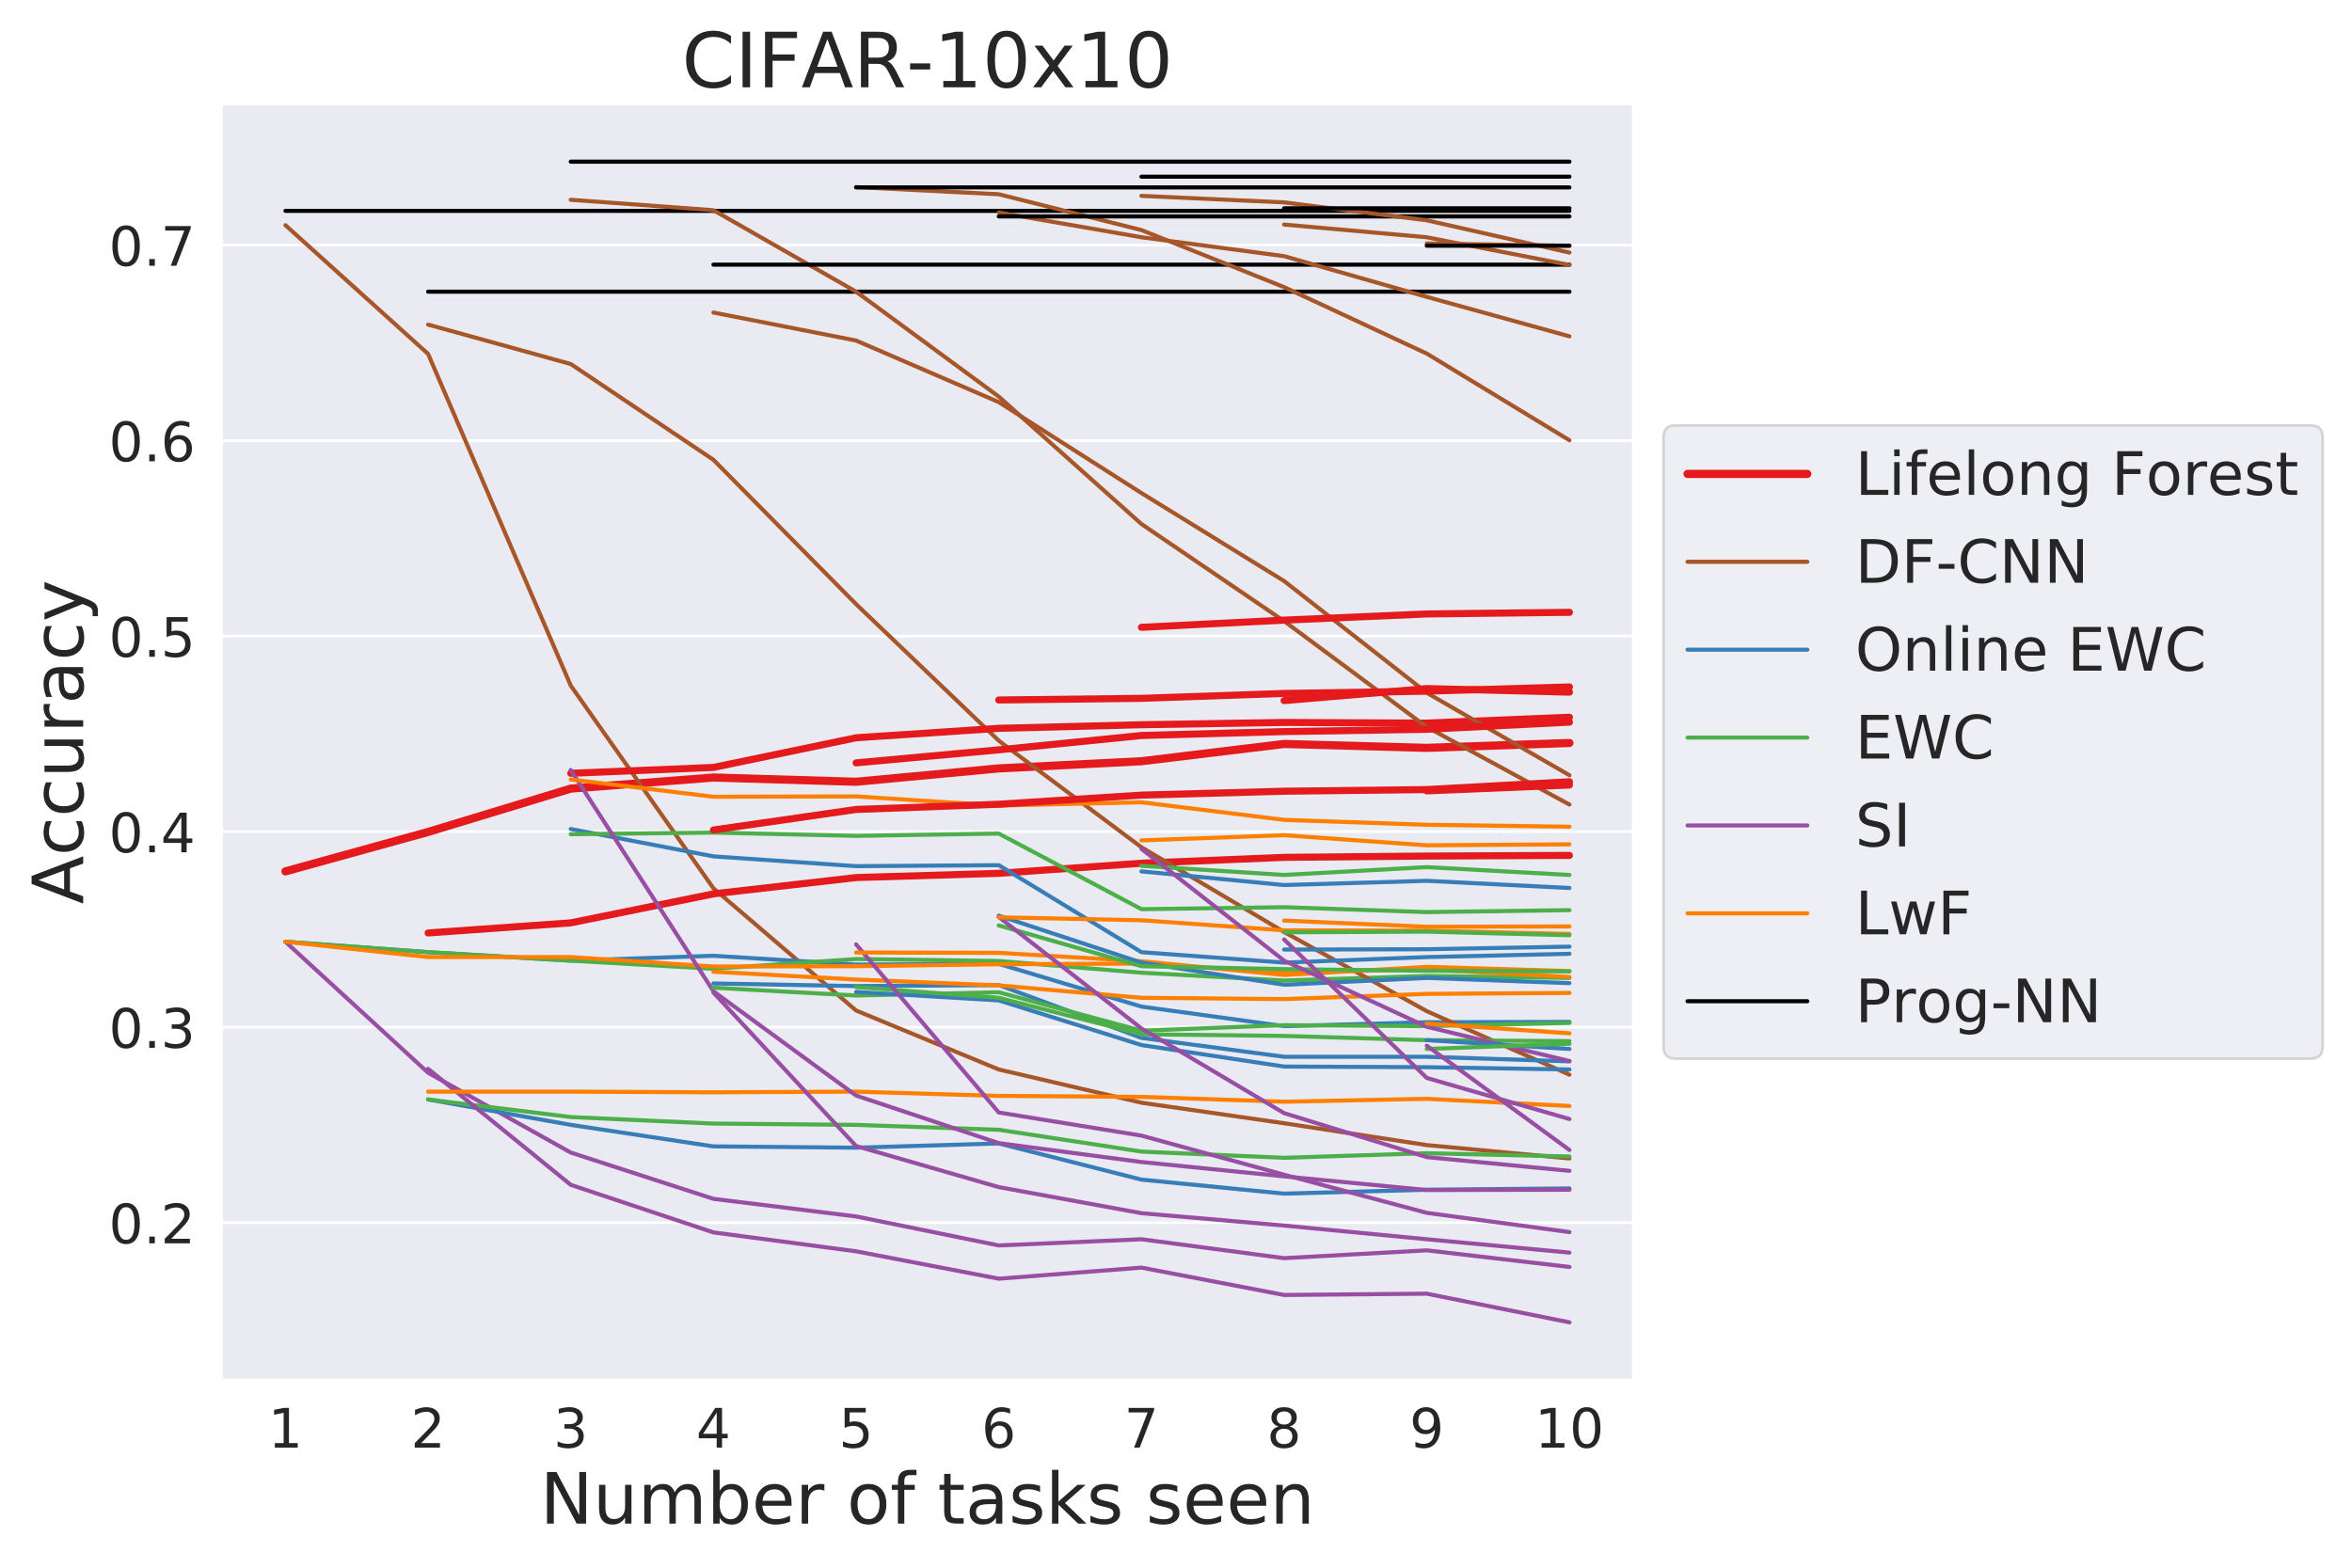 <?xml version="1.0" encoding="utf-8" standalone="no"?>
<!DOCTYPE svg PUBLIC "-//W3C//DTD SVG 1.1//EN"
  "http://www.w3.org/Graphics/SVG/1.1/DTD/svg11.dtd">
<!-- Created with matplotlib (https://matplotlib.org/) -->
<svg height="576pt" version="1.1" viewBox="0 0 864 576" width="864pt" xmlns="http://www.w3.org/2000/svg" xmlns:xlink="http://www.w3.org/1999/xlink">
 <defs>
  <style type="text/css">
*{stroke-linecap:butt;stroke-linejoin:round;}
  </style>
 </defs>
 <g id="figure_1">
  <g id="patch_1">
   <path d="M 0 576 
L 864 576 
L 864 0 
L 0 0 
z
" style="fill:#ffffff;"/>
  </g>
  <g id="axes_1">
   <g id="patch_2">
    <path d="M 81.269 507.181 
L 600.111 507.181 
L 600.111 38.076 
L 81.269 38.076 
z
" style="fill:#eaeaf2;"/>
   </g>
   <g id="matplotlib.axis_1">
    <g id="xtick_1">
     <g id="text_1">
      <!-- 1 -->
      <defs>
       <path d="M 12.406 8.297 
L 28.516 8.297 
L 28.516 63.922 
L 10.984 60.406 
L 10.984 69.391 
L 28.422 72.906 
L 38.281 72.906 
L 38.281 8.297 
L 54.391 8.297 
L 54.391 0 
L 12.406 0 
z
" id="DejaVuSans-49"/>
      </defs>
      <g style="fill:#262626;" transform="translate(98.491 531.878)scale(0.2 -0.2)">
       <use xlink:href="#DejaVuSans-49"/>
      </g>
     </g>
    </g>
    <g id="xtick_2">
     <g id="text_2">
      <!-- 2 -->
      <defs>
       <path d="M 19.188 8.297 
L 53.609 8.297 
L 53.609 0 
L 7.328 0 
L 7.328 8.297 
Q 12.938 14.109 22.625 23.891 
Q 32.328 33.688 34.812 36.531 
Q 39.547 41.844 41.422 45.531 
Q 43.312 49.219 43.312 52.781 
Q 43.312 58.594 39.234 62.25 
Q 35.156 65.922 28.609 65.922 
Q 23.969 65.922 18.812 64.312 
Q 13.672 62.703 7.812 59.422 
L 7.812 69.391 
Q 13.766 71.781 18.938 73 
Q 24.125 74.219 28.422 74.219 
Q 39.75 74.219 46.484 68.547 
Q 53.219 62.891 53.219 53.422 
Q 53.219 48.922 51.531 44.891 
Q 49.859 40.875 45.406 35.406 
Q 44.188 33.984 37.641 27.219 
Q 31.109 20.453 19.188 8.297 
z
" id="DejaVuSans-50"/>
      </defs>
      <g style="fill:#262626;" transform="translate(150.899 531.878)scale(0.2 -0.2)">
       <use xlink:href="#DejaVuSans-50"/>
      </g>
     </g>
    </g>
    <g id="xtick_3">
     <g id="text_3">
      <!-- 3 -->
      <defs>
       <path d="M 40.578 39.312 
Q 47.656 37.797 51.625 33 
Q 55.609 28.219 55.609 21.188 
Q 55.609 10.406 48.188 4.484 
Q 40.766 -1.422 27.094 -1.422 
Q 22.516 -1.422 17.656 -0.516 
Q 12.797 0.391 7.625 2.203 
L 7.625 11.719 
Q 11.719 9.328 16.594 8.109 
Q 21.484 6.891 26.812 6.891 
Q 36.078 6.891 40.938 10.547 
Q 45.797 14.203 45.797 21.188 
Q 45.797 27.641 41.281 31.266 
Q 36.766 34.906 28.719 34.906 
L 20.219 34.906 
L 20.219 43.016 
L 29.109 43.016 
Q 36.375 43.016 40.234 45.922 
Q 44.094 48.828 44.094 54.297 
Q 44.094 59.906 40.109 62.906 
Q 36.141 65.922 28.719 65.922 
Q 24.656 65.922 20.016 65.031 
Q 15.375 64.156 9.812 62.312 
L 9.812 71.094 
Q 15.438 72.656 20.344 73.438 
Q 25.25 74.219 29.594 74.219 
Q 40.828 74.219 47.359 69.109 
Q 53.906 64.016 53.906 55.328 
Q 53.906 49.266 50.438 45.094 
Q 46.969 40.922 40.578 39.312 
z
" id="DejaVuSans-51"/>
      </defs>
      <g style="fill:#262626;" transform="translate(203.307 531.878)scale(0.2 -0.2)">
       <use xlink:href="#DejaVuSans-51"/>
      </g>
     </g>
    </g>
    <g id="xtick_4">
     <g id="text_4">
      <!-- 4 -->
      <defs>
       <path d="M 37.797 64.312 
L 12.891 25.391 
L 37.797 25.391 
z
M 35.203 72.906 
L 47.609 72.906 
L 47.609 25.391 
L 58.016 25.391 
L 58.016 17.188 
L 47.609 17.188 
L 47.609 0 
L 37.797 0 
L 37.797 17.188 
L 4.891 17.188 
L 4.891 26.703 
z
" id="DejaVuSans-52"/>
      </defs>
      <g style="fill:#262626;" transform="translate(255.715 531.878)scale(0.2 -0.2)">
       <use xlink:href="#DejaVuSans-52"/>
      </g>
     </g>
    </g>
    <g id="xtick_5">
     <g id="text_5">
      <!-- 5 -->
      <defs>
       <path d="M 10.797 72.906 
L 49.516 72.906 
L 49.516 64.594 
L 19.828 64.594 
L 19.828 46.734 
Q 21.969 47.469 24.109 47.828 
Q 26.266 48.188 28.422 48.188 
Q 40.625 48.188 47.75 41.5 
Q 54.891 34.812 54.891 23.391 
Q 54.891 11.625 47.562 5.094 
Q 40.234 -1.422 26.906 -1.422 
Q 22.312 -1.422 17.547 -0.641 
Q 12.797 0.141 7.719 1.703 
L 7.719 11.625 
Q 12.109 9.234 16.797 8.062 
Q 21.484 6.891 26.703 6.891 
Q 35.156 6.891 40.078 11.328 
Q 45.016 15.766 45.016 23.391 
Q 45.016 31 40.078 35.438 
Q 35.156 39.891 26.703 39.891 
Q 22.75 39.891 18.812 39.016 
Q 14.891 38.141 10.797 36.281 
z
" id="DejaVuSans-53"/>
      </defs>
      <g style="fill:#262626;" transform="translate(308.123 531.878)scale(0.2 -0.2)">
       <use xlink:href="#DejaVuSans-53"/>
      </g>
     </g>
    </g>
    <g id="xtick_6">
     <g id="text_6">
      <!-- 6 -->
      <defs>
       <path d="M 33.016 40.375 
Q 26.375 40.375 22.484 35.828 
Q 18.609 31.297 18.609 23.391 
Q 18.609 15.531 22.484 10.953 
Q 26.375 6.391 33.016 6.391 
Q 39.656 6.391 43.531 10.953 
Q 47.406 15.531 47.406 23.391 
Q 47.406 31.297 43.531 35.828 
Q 39.656 40.375 33.016 40.375 
z
M 52.594 71.297 
L 52.594 62.312 
Q 48.875 64.062 45.094 64.984 
Q 41.312 65.922 37.594 65.922 
Q 27.828 65.922 22.672 59.328 
Q 17.531 52.734 16.797 39.406 
Q 19.672 43.656 24.016 45.922 
Q 28.375 48.188 33.594 48.188 
Q 44.578 48.188 50.953 41.516 
Q 57.328 34.859 57.328 23.391 
Q 57.328 12.156 50.688 5.359 
Q 44.047 -1.422 33.016 -1.422 
Q 20.359 -1.422 13.672 8.266 
Q 6.984 17.969 6.984 36.375 
Q 6.984 53.656 15.188 63.938 
Q 23.391 74.219 37.203 74.219 
Q 40.922 74.219 44.703 73.484 
Q 48.484 72.75 52.594 71.297 
z
" id="DejaVuSans-54"/>
      </defs>
      <g style="fill:#262626;" transform="translate(360.532 531.878)scale(0.2 -0.2)">
       <use xlink:href="#DejaVuSans-54"/>
      </g>
     </g>
    </g>
    <g id="xtick_7">
     <g id="text_7">
      <!-- 7 -->
      <defs>
       <path d="M 8.203 72.906 
L 55.078 72.906 
L 55.078 68.703 
L 28.609 0 
L 18.312 0 
L 43.219 64.594 
L 8.203 64.594 
z
" id="DejaVuSans-55"/>
      </defs>
      <g style="fill:#262626;" transform="translate(412.94 531.878)scale(0.2 -0.2)">
       <use xlink:href="#DejaVuSans-55"/>
      </g>
     </g>
    </g>
    <g id="xtick_8">
     <g id="text_8">
      <!-- 8 -->
      <defs>
       <path d="M 31.781 34.625 
Q 24.75 34.625 20.719 30.859 
Q 16.703 27.094 16.703 20.516 
Q 16.703 13.922 20.719 10.156 
Q 24.75 6.391 31.781 6.391 
Q 38.812 6.391 42.859 10.172 
Q 46.922 13.969 46.922 20.516 
Q 46.922 27.094 42.891 30.859 
Q 38.875 34.625 31.781 34.625 
z
M 21.922 38.812 
Q 15.578 40.375 12.031 44.719 
Q 8.5 49.078 8.5 55.328 
Q 8.5 64.062 14.719 69.141 
Q 20.953 74.219 31.781 74.219 
Q 42.672 74.219 48.875 69.141 
Q 55.078 64.062 55.078 55.328 
Q 55.078 49.078 51.531 44.719 
Q 48 40.375 41.703 38.812 
Q 48.828 37.156 52.797 32.312 
Q 56.781 27.484 56.781 20.516 
Q 56.781 9.906 50.312 4.234 
Q 43.844 -1.422 31.781 -1.422 
Q 19.734 -1.422 13.25 4.234 
Q 6.781 9.906 6.781 20.516 
Q 6.781 27.484 10.781 32.312 
Q 14.797 37.156 21.922 38.812 
z
M 18.312 54.391 
Q 18.312 48.734 21.844 45.562 
Q 25.391 42.391 31.781 42.391 
Q 38.141 42.391 41.719 45.562 
Q 45.312 48.734 45.312 54.391 
Q 45.312 60.062 41.719 63.234 
Q 38.141 66.406 31.781 66.406 
Q 25.391 66.406 21.844 63.234 
Q 18.312 60.062 18.312 54.391 
z
" id="DejaVuSans-56"/>
      </defs>
      <g style="fill:#262626;" transform="translate(465.348 531.878)scale(0.2 -0.2)">
       <use xlink:href="#DejaVuSans-56"/>
      </g>
     </g>
    </g>
    <g id="xtick_9">
     <g id="text_9">
      <!-- 9 -->
      <defs>
       <path d="M 10.984 1.516 
L 10.984 10.5 
Q 14.703 8.734 18.5 7.812 
Q 22.312 6.891 25.984 6.891 
Q 35.75 6.891 40.891 13.453 
Q 46.047 20.016 46.781 33.406 
Q 43.953 29.203 39.594 26.953 
Q 35.25 24.703 29.984 24.703 
Q 19.047 24.703 12.672 31.312 
Q 6.297 37.938 6.297 49.422 
Q 6.297 60.641 12.938 67.422 
Q 19.578 74.219 30.609 74.219 
Q 43.266 74.219 49.922 64.516 
Q 56.594 54.828 56.594 36.375 
Q 56.594 19.141 48.406 8.859 
Q 40.234 -1.422 26.422 -1.422 
Q 22.703 -1.422 18.891 -0.688 
Q 15.094 0.047 10.984 1.516 
z
M 30.609 32.422 
Q 37.25 32.422 41.125 36.953 
Q 45.016 41.5 45.016 49.422 
Q 45.016 57.281 41.125 61.844 
Q 37.25 66.406 30.609 66.406 
Q 23.969 66.406 20.094 61.844 
Q 16.219 57.281 16.219 49.422 
Q 16.219 41.5 20.094 36.953 
Q 23.969 32.422 30.609 32.422 
z
" id="DejaVuSans-57"/>
      </defs>
      <g style="fill:#262626;" transform="translate(517.756 531.878)scale(0.2 -0.2)">
       <use xlink:href="#DejaVuSans-57"/>
      </g>
     </g>
    </g>
    <g id="xtick_10">
     <g id="text_10">
      <!-- 10 -->
      <defs>
       <path d="M 31.781 66.406 
Q 24.172 66.406 20.328 58.906 
Q 16.5 51.422 16.5 36.375 
Q 16.5 21.391 20.328 13.891 
Q 24.172 6.391 31.781 6.391 
Q 39.453 6.391 43.281 13.891 
Q 47.125 21.391 47.125 36.375 
Q 47.125 51.422 43.281 58.906 
Q 39.453 66.406 31.781 66.406 
z
M 31.781 74.219 
Q 44.047 74.219 50.516 64.516 
Q 56.984 54.828 56.984 36.375 
Q 56.984 17.969 50.516 8.266 
Q 44.047 -1.422 31.781 -1.422 
Q 19.531 -1.422 13.062 8.266 
Q 6.594 17.969 6.594 36.375 
Q 6.594 54.828 13.062 64.516 
Q 19.531 74.219 31.781 74.219 
z
" id="DejaVuSans-48"/>
      </defs>
      <g style="fill:#262626;" transform="translate(563.802 531.878)scale(0.2 -0.2)">
       <use xlink:href="#DejaVuSans-49"/>
       <use x="63.623" xlink:href="#DejaVuSans-48"/>
      </g>
     </g>
    </g>
    <g id="text_11">
     <!-- Number of tasks seen -->
     <defs>
      <path d="M 9.812 72.906 
L 23.094 72.906 
L 55.422 11.922 
L 55.422 72.906 
L 64.984 72.906 
L 64.984 0 
L 51.703 0 
L 19.391 60.984 
L 19.391 0 
L 9.812 0 
z
" id="DejaVuSans-78"/>
      <path d="M 8.5 21.578 
L 8.5 54.688 
L 17.484 54.688 
L 17.484 21.922 
Q 17.484 14.156 20.5 10.266 
Q 23.531 6.391 29.594 6.391 
Q 36.859 6.391 41.078 11.031 
Q 45.312 15.672 45.312 23.688 
L 45.312 54.688 
L 54.297 54.688 
L 54.297 0 
L 45.312 0 
L 45.312 8.406 
Q 42.047 3.422 37.719 1 
Q 33.406 -1.422 27.688 -1.422 
Q 18.266 -1.422 13.375 4.438 
Q 8.5 10.297 8.5 21.578 
z
M 31.109 56 
z
" id="DejaVuSans-117"/>
      <path d="M 52 44.188 
Q 55.375 50.25 60.062 53.125 
Q 64.75 56 71.094 56 
Q 79.641 56 84.281 50.016 
Q 88.922 44.047 88.922 33.016 
L 88.922 0 
L 79.891 0 
L 79.891 32.719 
Q 79.891 40.578 77.094 44.375 
Q 74.312 48.188 68.609 48.188 
Q 61.625 48.188 57.562 43.547 
Q 53.516 38.922 53.516 30.906 
L 53.516 0 
L 44.484 0 
L 44.484 32.719 
Q 44.484 40.625 41.703 44.406 
Q 38.922 48.188 33.109 48.188 
Q 26.219 48.188 22.156 43.531 
Q 18.109 38.875 18.109 30.906 
L 18.109 0 
L 9.078 0 
L 9.078 54.688 
L 18.109 54.688 
L 18.109 46.188 
Q 21.188 51.219 25.484 53.609 
Q 29.781 56 35.688 56 
Q 41.656 56 45.828 52.969 
Q 50 49.953 52 44.188 
z
" id="DejaVuSans-109"/>
      <path d="M 48.688 27.297 
Q 48.688 37.203 44.609 42.844 
Q 40.531 48.484 33.406 48.484 
Q 26.266 48.484 22.188 42.844 
Q 18.109 37.203 18.109 27.297 
Q 18.109 17.391 22.188 11.75 
Q 26.266 6.109 33.406 6.109 
Q 40.531 6.109 44.609 11.75 
Q 48.688 17.391 48.688 27.297 
z
M 18.109 46.391 
Q 20.953 51.266 25.266 53.625 
Q 29.594 56 35.594 56 
Q 45.562 56 51.781 48.094 
Q 58.016 40.188 58.016 27.297 
Q 58.016 14.406 51.781 6.484 
Q 45.562 -1.422 35.594 -1.422 
Q 29.594 -1.422 25.266 0.953 
Q 20.953 3.328 18.109 8.203 
L 18.109 0 
L 9.078 0 
L 9.078 75.984 
L 18.109 75.984 
z
" id="DejaVuSans-98"/>
      <path d="M 56.203 29.594 
L 56.203 25.203 
L 14.891 25.203 
Q 15.484 15.922 20.484 11.062 
Q 25.484 6.203 34.422 6.203 
Q 39.594 6.203 44.453 7.469 
Q 49.312 8.734 54.109 11.281 
L 54.109 2.781 
Q 49.266 0.734 44.188 -0.344 
Q 39.109 -1.422 33.891 -1.422 
Q 20.797 -1.422 13.156 6.188 
Q 5.516 13.812 5.516 26.812 
Q 5.516 40.234 12.766 48.109 
Q 20.016 56 32.328 56 
Q 43.359 56 49.781 48.891 
Q 56.203 41.797 56.203 29.594 
z
M 47.219 32.234 
Q 47.125 39.594 43.094 43.984 
Q 39.062 48.391 32.422 48.391 
Q 24.906 48.391 20.391 44.141 
Q 15.875 39.891 15.188 32.172 
z
" id="DejaVuSans-101"/>
      <path d="M 41.109 46.297 
Q 39.594 47.172 37.812 47.578 
Q 36.031 48 33.891 48 
Q 26.266 48 22.188 43.047 
Q 18.109 38.094 18.109 28.812 
L 18.109 0 
L 9.078 0 
L 9.078 54.688 
L 18.109 54.688 
L 18.109 46.188 
Q 20.953 51.172 25.484 53.578 
Q 30.031 56 36.531 56 
Q 37.453 56 38.578 55.875 
Q 39.703 55.766 41.062 55.516 
z
" id="DejaVuSans-114"/>
      <path id="DejaVuSans-32"/>
      <path d="M 30.609 48.391 
Q 23.391 48.391 19.188 42.75 
Q 14.984 37.109 14.984 27.297 
Q 14.984 17.484 19.156 11.844 
Q 23.344 6.203 30.609 6.203 
Q 37.797 6.203 41.984 11.859 
Q 46.188 17.531 46.188 27.297 
Q 46.188 37.016 41.984 42.703 
Q 37.797 48.391 30.609 48.391 
z
M 30.609 56 
Q 42.328 56 49.016 48.375 
Q 55.719 40.766 55.719 27.297 
Q 55.719 13.875 49.016 6.219 
Q 42.328 -1.422 30.609 -1.422 
Q 18.844 -1.422 12.172 6.219 
Q 5.516 13.875 5.516 27.297 
Q 5.516 40.766 12.172 48.375 
Q 18.844 56 30.609 56 
z
" id="DejaVuSans-111"/>
      <path d="M 37.109 75.984 
L 37.109 68.5 
L 28.516 68.5 
Q 23.688 68.5 21.797 66.547 
Q 19.922 64.594 19.922 59.516 
L 19.922 54.688 
L 34.719 54.688 
L 34.719 47.703 
L 19.922 47.703 
L 19.922 0 
L 10.891 0 
L 10.891 47.703 
L 2.297 47.703 
L 2.297 54.688 
L 10.891 54.688 
L 10.891 58.5 
Q 10.891 67.625 15.141 71.797 
Q 19.391 75.984 28.609 75.984 
z
" id="DejaVuSans-102"/>
      <path d="M 18.312 70.219 
L 18.312 54.688 
L 36.812 54.688 
L 36.812 47.703 
L 18.312 47.703 
L 18.312 18.016 
Q 18.312 11.328 20.141 9.422 
Q 21.969 7.516 27.594 7.516 
L 36.812 7.516 
L 36.812 0 
L 27.594 0 
Q 17.188 0 13.234 3.875 
Q 9.281 7.766 9.281 18.016 
L 9.281 47.703 
L 2.688 47.703 
L 2.688 54.688 
L 9.281 54.688 
L 9.281 70.219 
z
" id="DejaVuSans-116"/>
      <path d="M 34.281 27.484 
Q 23.391 27.484 19.188 25 
Q 14.984 22.516 14.984 16.5 
Q 14.984 11.719 18.141 8.906 
Q 21.297 6.109 26.703 6.109 
Q 34.188 6.109 38.703 11.406 
Q 43.219 16.703 43.219 25.484 
L 43.219 27.484 
z
M 52.203 31.203 
L 52.203 0 
L 43.219 0 
L 43.219 8.297 
Q 40.141 3.328 35.547 0.953 
Q 30.953 -1.422 24.312 -1.422 
Q 15.922 -1.422 10.953 3.297 
Q 6 8.016 6 15.922 
Q 6 25.141 12.172 29.828 
Q 18.359 34.516 30.609 34.516 
L 43.219 34.516 
L 43.219 35.406 
Q 43.219 41.609 39.141 45 
Q 35.062 48.391 27.688 48.391 
Q 23 48.391 18.547 47.266 
Q 14.109 46.141 10.016 43.891 
L 10.016 52.203 
Q 14.938 54.109 19.578 55.047 
Q 24.219 56 28.609 56 
Q 40.484 56 46.344 49.844 
Q 52.203 43.703 52.203 31.203 
z
" id="DejaVuSans-97"/>
      <path d="M 44.281 53.078 
L 44.281 44.578 
Q 40.484 46.531 36.375 47.5 
Q 32.281 48.484 27.875 48.484 
Q 21.188 48.484 17.844 46.438 
Q 14.5 44.391 14.5 40.281 
Q 14.5 37.156 16.891 35.375 
Q 19.281 33.594 26.516 31.984 
L 29.594 31.297 
Q 39.156 29.25 43.188 25.516 
Q 47.219 21.781 47.219 15.094 
Q 47.219 7.469 41.188 3.016 
Q 35.156 -1.422 24.609 -1.422 
Q 20.219 -1.422 15.453 -0.562 
Q 10.688 0.297 5.422 2 
L 5.422 11.281 
Q 10.406 8.688 15.234 7.391 
Q 20.062 6.109 24.812 6.109 
Q 31.156 6.109 34.562 8.281 
Q 37.984 10.453 37.984 14.406 
Q 37.984 18.062 35.516 20.016 
Q 33.062 21.969 24.703 23.781 
L 21.578 24.516 
Q 13.234 26.266 9.516 29.906 
Q 5.812 33.547 5.812 39.891 
Q 5.812 47.609 11.281 51.797 
Q 16.75 56 26.812 56 
Q 31.781 56 36.172 55.266 
Q 40.578 54.547 44.281 53.078 
z
" id="DejaVuSans-115"/>
      <path d="M 9.078 75.984 
L 18.109 75.984 
L 18.109 31.109 
L 44.922 54.688 
L 56.391 54.688 
L 27.391 29.109 
L 57.625 0 
L 45.906 0 
L 18.109 26.703 
L 18.109 0 
L 9.078 0 
z
" id="DejaVuSans-107"/>
      <path d="M 54.891 33.016 
L 54.891 0 
L 45.906 0 
L 45.906 32.719 
Q 45.906 40.484 42.875 44.328 
Q 39.844 48.188 33.797 48.188 
Q 26.516 48.188 22.312 43.547 
Q 18.109 38.922 18.109 30.906 
L 18.109 0 
L 9.078 0 
L 9.078 54.688 
L 18.109 54.688 
L 18.109 46.188 
Q 21.344 51.125 25.703 53.562 
Q 30.078 56 35.797 56 
Q 45.219 56 50.047 50.172 
Q 54.891 44.344 54.891 33.016 
z
" id="DejaVuSans-110"/>
     </defs>
     <g style="fill:#262626;" transform="translate(198.397 559.793)scale(0.26 -0.26)">
      <use xlink:href="#DejaVuSans-78"/>
      <use x="74.805" xlink:href="#DejaVuSans-117"/>
      <use x="138.184" xlink:href="#DejaVuSans-109"/>
      <use x="235.596" xlink:href="#DejaVuSans-98"/>
      <use x="299.072" xlink:href="#DejaVuSans-101"/>
      <use x="360.596" xlink:href="#DejaVuSans-114"/>
      <use x="401.709" xlink:href="#DejaVuSans-32"/>
      <use x="433.496" xlink:href="#DejaVuSans-111"/>
      <use x="494.678" xlink:href="#DejaVuSans-102"/>
      <use x="529.883" xlink:href="#DejaVuSans-32"/>
      <use x="561.67" xlink:href="#DejaVuSans-116"/>
      <use x="600.879" xlink:href="#DejaVuSans-97"/>
      <use x="662.158" xlink:href="#DejaVuSans-115"/>
      <use x="714.258" xlink:href="#DejaVuSans-107"/>
      <use x="772.168" xlink:href="#DejaVuSans-115"/>
      <use x="824.268" xlink:href="#DejaVuSans-32"/>
      <use x="856.055" xlink:href="#DejaVuSans-115"/>
      <use x="908.154" xlink:href="#DejaVuSans-101"/>
      <use x="969.678" xlink:href="#DejaVuSans-101"/>
      <use x="1031.201" xlink:href="#DejaVuSans-110"/>
     </g>
    </g>
   </g>
   <g id="matplotlib.axis_2">
    <g id="ytick_1">
     <g id="line2d_1">
      <path clip-path="url(#pfc84da182c)" d="M 81.269 449.222 
L 600.111 449.222 
" style="fill:none;stroke:#ffffff;stroke-linecap:round;"/>
     </g>
     <g id="text_12">
      <!-- 0.2 -->
      <defs>
       <path d="M 10.688 12.406 
L 21 12.406 
L 21 0 
L 10.688 0 
z
" id="DejaVuSans-46"/>
      </defs>
      <g style="fill:#262626;" transform="translate(39.963 456.82)scale(0.2 -0.2)">
       <use xlink:href="#DejaVuSans-48"/>
       <use x="63.623" xlink:href="#DejaVuSans-46"/>
       <use x="95.41" xlink:href="#DejaVuSans-50"/>
      </g>
     </g>
    </g>
    <g id="ytick_2">
     <g id="line2d_2">
      <path clip-path="url(#pfc84da182c)" d="M 81.269 377.387 
L 600.111 377.387 
" style="fill:none;stroke:#ffffff;stroke-linecap:round;"/>
     </g>
     <g id="text_13">
      <!-- 0.3 -->
      <g style="fill:#262626;" transform="translate(39.963 384.986)scale(0.2 -0.2)">
       <use xlink:href="#DejaVuSans-48"/>
       <use x="63.623" xlink:href="#DejaVuSans-46"/>
       <use x="95.41" xlink:href="#DejaVuSans-51"/>
      </g>
     </g>
    </g>
    <g id="ytick_3">
     <g id="line2d_3">
      <path clip-path="url(#pfc84da182c)" d="M 81.269 305.552 
L 600.111 305.552 
" style="fill:none;stroke:#ffffff;stroke-linecap:round;"/>
     </g>
     <g id="text_14">
      <!-- 0.4 -->
      <g style="fill:#262626;" transform="translate(39.963 313.151)scale(0.2 -0.2)">
       <use xlink:href="#DejaVuSans-48"/>
       <use x="63.623" xlink:href="#DejaVuSans-46"/>
       <use x="95.41" xlink:href="#DejaVuSans-52"/>
      </g>
     </g>
    </g>
    <g id="ytick_4">
     <g id="line2d_4">
      <path clip-path="url(#pfc84da182c)" d="M 81.269 233.718 
L 600.111 233.718 
" style="fill:none;stroke:#ffffff;stroke-linecap:round;"/>
     </g>
     <g id="text_15">
      <!-- 0.5 -->
      <g style="fill:#262626;" transform="translate(39.963 241.316)scale(0.2 -0.2)">
       <use xlink:href="#DejaVuSans-48"/>
       <use x="63.623" xlink:href="#DejaVuSans-46"/>
       <use x="95.41" xlink:href="#DejaVuSans-53"/>
      </g>
     </g>
    </g>
    <g id="ytick_5">
     <g id="line2d_5">
      <path clip-path="url(#pfc84da182c)" d="M 81.269 161.883 
L 600.111 161.883 
" style="fill:none;stroke:#ffffff;stroke-linecap:round;"/>
     </g>
     <g id="text_16">
      <!-- 0.6 -->
      <g style="fill:#262626;" transform="translate(39.963 169.481)scale(0.2 -0.2)">
       <use xlink:href="#DejaVuSans-48"/>
       <use x="63.623" xlink:href="#DejaVuSans-46"/>
       <use x="95.41" xlink:href="#DejaVuSans-54"/>
      </g>
     </g>
    </g>
    <g id="ytick_6">
     <g id="line2d_6">
      <path clip-path="url(#pfc84da182c)" d="M 81.269 90.048 
L 600.111 90.048 
" style="fill:none;stroke:#ffffff;stroke-linecap:round;"/>
     </g>
     <g id="text_17">
      <!-- 0.7 -->
      <g style="fill:#262626;" transform="translate(39.963 97.647)scale(0.2 -0.2)">
       <use xlink:href="#DejaVuSans-48"/>
       <use x="63.623" xlink:href="#DejaVuSans-46"/>
       <use x="95.41" xlink:href="#DejaVuSans-55"/>
      </g>
     </g>
    </g>
    <g id="text_18">
     <!-- Accuracy -->
     <defs>
      <path d="M 34.188 63.188 
L 20.797 26.906 
L 47.609 26.906 
z
M 28.609 72.906 
L 39.797 72.906 
L 67.578 0 
L 57.328 0 
L 50.688 18.703 
L 17.828 18.703 
L 11.188 0 
L 0.781 0 
z
" id="DejaVuSans-65"/>
      <path d="M 48.781 52.594 
L 48.781 44.188 
Q 44.969 46.297 41.141 47.344 
Q 37.312 48.391 33.406 48.391 
Q 24.656 48.391 19.812 42.844 
Q 14.984 37.312 14.984 27.297 
Q 14.984 17.281 19.812 11.734 
Q 24.656 6.203 33.406 6.203 
Q 37.312 6.203 41.141 7.25 
Q 44.969 8.297 48.781 10.406 
L 48.781 2.094 
Q 45.016 0.344 40.984 -0.531 
Q 36.969 -1.422 32.422 -1.422 
Q 20.062 -1.422 12.781 6.344 
Q 5.516 14.109 5.516 27.297 
Q 5.516 40.672 12.859 48.328 
Q 20.219 56 33.016 56 
Q 37.156 56 41.109 55.141 
Q 45.062 54.297 48.781 52.594 
z
" id="DejaVuSans-99"/>
      <path d="M 32.172 -5.078 
Q 28.375 -14.844 24.75 -17.812 
Q 21.141 -20.797 15.094 -20.797 
L 7.906 -20.797 
L 7.906 -13.281 
L 13.188 -13.281 
Q 16.891 -13.281 18.938 -11.516 
Q 21 -9.766 23.484 -3.219 
L 25.094 0.875 
L 2.984 54.688 
L 12.5 54.688 
L 29.594 11.922 
L 46.688 54.688 
L 56.203 54.688 
z
" id="DejaVuSans-121"/>
     </defs>
     <g style="fill:#262626;" transform="translate(30.556 332.207)rotate(-90)scale(0.26 -0.26)">
      <use xlink:href="#DejaVuSans-65"/>
      <use x="68.393" xlink:href="#DejaVuSans-99"/>
      <use x="123.373" xlink:href="#DejaVuSans-99"/>
      <use x="178.354" xlink:href="#DejaVuSans-117"/>
      <use x="241.732" xlink:href="#DejaVuSans-114"/>
      <use x="282.846" xlink:href="#DejaVuSans-97"/>
      <use x="344.125" xlink:href="#DejaVuSans-99"/>
      <use x="399.105" xlink:href="#DejaVuSans-121"/>
     </g>
    </g>
   </g>
   <g id="line2d_7">
    <path clip-path="url(#pfc84da182c)" d="M 104.853 320.159 
L 157.261 305.672 
L 209.669 289.749 
L 262.078 285.678 
L 314.486 287.235 
L 366.894 282.326 
L 419.302 279.692 
L 471.711 273.346 
L 524.119 274.783 
L 576.527 272.987 
" style="fill:none;stroke:#e41a1c;stroke-linecap:round;stroke-width:3;"/>
   </g>
   <g id="line2d_8">
    <path clip-path="url(#pfc84da182c)" d="M 104.853 82.745 
L 157.261 130.036 
L 209.669 251.916 
L 262.078 326.384 
L 314.486 371.281 
L 366.894 392.951 
L 419.302 405.163 
L 471.711 412.706 
L 524.119 420.727 
L 576.527 425.636 
" style="fill:none;stroke:#a65628;stroke-linecap:round;stroke-width:1.5;"/>
   </g>
   <g id="line2d_9">
    <path clip-path="url(#pfc84da182c)" d="M 104.853 346.019 
L 157.261 349.851 
L 209.669 352.963 
L 262.078 351.167 
L 314.486 354.4 
L 366.894 354.161 
L 419.302 369.845 
L 471.711 377.028 
L 524.119 375.591 
L 576.527 375.472 
" style="fill:none;stroke:#377eb8;stroke-linecap:round;stroke-width:1.5;"/>
   </g>
   <g id="line2d_10">
    <path clip-path="url(#pfc84da182c)" d="M 104.853 346.019 
L 157.261 349.851 
L 209.669 352.963 
L 262.078 355.956 
L 314.486 352.365 
L 366.894 353.083 
L 419.302 357.393 
L 471.711 360.267 
L 524.119 358.59 
L 576.527 359.309 
" style="fill:none;stroke:#4daf4a;stroke-linecap:round;stroke-width:1.5;"/>
   </g>
   <g id="line2d_11">
    <path clip-path="url(#pfc84da182c)" d="M 104.853 346.019 
L 157.261 394.149 
L 209.669 423.481 
L 262.078 440.482 
L 314.486 446.947 
L 366.894 457.603 
L 419.302 455.328 
L 471.711 462.272 
L 524.119 459.399 
L 576.527 465.504 
" style="fill:none;stroke:#984ea3;stroke-linecap:round;stroke-width:1.5;"/>
   </g>
   <g id="line2d_12">
    <path clip-path="url(#pfc84da182c)" d="M 104.853 346.019 
L 157.261 351.646 
L 209.669 351.646 
L 262.078 355.118 
L 314.486 354.999 
L 366.894 354.28 
L 419.302 354.041 
L 471.711 357.273 
L 524.119 356.196 
L 576.527 358.95 
" style="fill:none;stroke:#ff7f00;stroke-linecap:round;stroke-width:1.5;"/>
   </g>
   <g id="line2d_13">
    <path clip-path="url(#pfc84da182c)" d="M 104.853 77.477 
L 157.261 77.477 
L 209.669 77.477 
L 262.078 77.477 
L 314.486 77.477 
L 366.894 77.477 
L 419.302 77.477 
L 471.711 77.477 
L 524.119 77.477 
L 576.527 77.477 
" style="fill:none;stroke:#000000;stroke-linecap:round;stroke-width:1.5;"/>
   </g>
   <g id="line2d_14">
    <path clip-path="url(#pfc84da182c)" d="M 157.261 342.787 
L 209.669 339.075 
L 262.078 328.42 
L 314.486 322.434 
L 366.894 320.877 
L 419.302 317.166 
L 471.711 315.011 
L 524.119 314.532 
L 576.527 314.292 
" style="fill:none;stroke:#e41a1c;stroke-linecap:round;stroke-width:2.6;"/>
   </g>
   <g id="line2d_15">
    <path clip-path="url(#pfc84da182c)" d="M 157.261 119.261 
L 209.669 133.748 
L 262.078 168.947 
L 314.486 221.985 
L 366.894 272.149 
L 419.302 311.299 
L 471.711 342.428 
L 524.119 371.521 
L 576.527 394.867 
" style="fill:none;stroke:#a65628;stroke-linecap:round;stroke-width:1.5;"/>
   </g>
   <g id="line2d_16">
    <path clip-path="url(#pfc84da182c)" d="M 157.261 403.966 
L 209.669 413.305 
L 262.078 421.206 
L 314.486 421.685 
L 366.894 420.129 
L 419.302 433.418 
L 471.711 438.566 
L 524.119 437.13 
L 576.527 436.651 
" style="fill:none;stroke:#377eb8;stroke-linecap:round;stroke-width:1.5;"/>
   </g>
   <g id="line2d_17">
    <path clip-path="url(#pfc84da182c)" d="M 157.261 403.966 
L 209.669 410.431 
L 262.078 412.826 
L 314.486 413.305 
L 366.894 415.1 
L 419.302 423.122 
L 471.711 425.397 
L 524.119 423.721 
L 576.527 424.918 
" style="fill:none;stroke:#4daf4a;stroke-linecap:round;stroke-width:1.5;"/>
   </g>
   <g id="line2d_18">
    <path clip-path="url(#pfc84da182c)" d="M 157.261 392.712 
L 209.669 435.334 
L 262.078 452.814 
L 314.486 459.758 
L 366.894 469.815 
L 419.302 465.744 
L 471.711 475.801 
L 524.119 475.322 
L 576.527 485.858 
" style="fill:none;stroke:#984ea3;stroke-linecap:round;stroke-width:1.5;"/>
   </g>
   <g id="line2d_19">
    <path clip-path="url(#pfc84da182c)" d="M 157.261 401.093 
L 209.669 401.093 
L 262.078 401.332 
L 314.486 401.093 
L 366.894 402.649 
L 419.302 403.008 
L 471.711 404.804 
L 524.119 403.727 
L 576.527 406.361 
" style="fill:none;stroke:#ff7f00;stroke-linecap:round;stroke-width:1.5;"/>
   </g>
   <g id="line2d_20">
    <path clip-path="url(#pfc84da182c)" d="M 157.261 107.169 
L 209.669 107.169 
L 262.078 107.169 
L 314.486 107.169 
L 366.894 107.169 
L 419.302 107.169 
L 471.711 107.169 
L 524.119 107.169 
L 576.527 107.169 
" style="fill:none;stroke:#000000;stroke-linecap:round;stroke-width:1.5;"/>
   </g>
   <g id="line2d_21">
    <path clip-path="url(#pfc84da182c)" d="M 209.669 284.122 
L 262.078 281.967 
L 314.486 271.072 
L 366.894 267.6 
L 419.302 266.283 
L 471.711 265.445 
L 524.119 265.684 
L 576.527 263.529 
" style="fill:none;stroke:#e41a1c;stroke-linecap:round;stroke-width:2.6;"/>
   </g>
   <g id="line2d_22">
    <path clip-path="url(#pfc84da182c)" d="M 209.669 73.406 
L 262.078 77.238 
L 314.486 107.169 
L 366.894 145.72 
L 419.302 192.532 
L 471.711 228.21 
L 524.119 267.121 
L 576.527 295.615 
" style="fill:none;stroke:#a65628;stroke-linecap:round;stroke-width:1.5;"/>
   </g>
   <g id="line2d_23">
    <path clip-path="url(#pfc84da182c)" d="M 209.669 304.595 
L 262.078 314.651 
L 314.486 318.243 
L 366.894 317.884 
L 419.302 349.851 
L 471.711 353.682 
L 524.119 351.646 
L 576.527 350.449 
" style="fill:none;stroke:#377eb8;stroke-linecap:round;stroke-width:1.5;"/>
   </g>
   <g id="line2d_24">
    <path clip-path="url(#pfc84da182c)" d="M 209.669 306.51 
L 262.078 305.912 
L 314.486 307.109 
L 366.894 306.271 
L 419.302 334.047 
L 471.711 333.329 
L 524.119 335.124 
L 576.527 334.406 
" style="fill:none;stroke:#4daf4a;stroke-linecap:round;stroke-width:1.5;"/>
   </g>
   <g id="line2d_25">
    <path clip-path="url(#pfc84da182c)" d="M 209.669 282.924 
L 262.078 364.217 
L 314.486 402.529 
L 366.894 420.009 
L 419.302 426.953 
L 471.711 432.221 
L 524.119 437.249 
L 576.527 437.13 
" style="fill:none;stroke:#984ea3;stroke-linecap:round;stroke-width:1.5;"/>
   </g>
   <g id="line2d_26">
    <path clip-path="url(#pfc84da182c)" d="M 209.669 286.396 
L 262.078 292.742 
L 314.486 292.622 
L 366.894 295.974 
L 419.302 294.777 
L 471.711 301.242 
L 524.119 303.038 
L 576.527 303.757 
" style="fill:none;stroke:#ff7f00;stroke-linecap:round;stroke-width:1.5;"/>
   </g>
   <g id="line2d_27">
    <path clip-path="url(#pfc84da182c)" d="M 209.669 59.399 
L 262.078 59.399 
L 314.486 59.399 
L 366.894 59.399 
L 419.302 59.399 
L 471.711 59.399 
L 524.119 59.399 
L 576.527 59.399 
" style="fill:none;stroke:#000000;stroke-linecap:round;stroke-width:1.5;"/>
   </g>
   <g id="line2d_28">
    <path clip-path="url(#pfc84da182c)" d="M 262.078 304.954 
L 314.486 297.411 
L 366.894 295.496 
L 419.302 292.143 
L 471.711 290.707 
L 524.119 290.108 
L 576.527 287.235 
" style="fill:none;stroke:#e41a1c;stroke-linecap:round;stroke-width:2.6;"/>
   </g>
   <g id="line2d_29">
    <path clip-path="url(#pfc84da182c)" d="M 262.078 114.831 
L 314.486 125.127 
L 366.894 147.755 
L 419.302 181.159 
L 471.711 213.484 
L 524.119 254.55 
L 576.527 284.84 
" style="fill:none;stroke:#a65628;stroke-linecap:round;stroke-width:1.5;"/>
   </g>
   <g id="line2d_30">
    <path clip-path="url(#pfc84da182c)" d="M 262.078 361.344 
L 314.486 362.302 
L 366.894 361.943 
L 419.302 381.338 
L 471.711 388.282 
L 524.119 388.282 
L 576.527 389.958 
" style="fill:none;stroke:#377eb8;stroke-linecap:round;stroke-width:1.5;"/>
   </g>
   <g id="line2d_31">
    <path clip-path="url(#pfc84da182c)" d="M 262.078 362.9 
L 314.486 365.774 
L 366.894 364.577 
L 419.302 378.704 
L 471.711 376.669 
L 524.119 377.028 
L 576.527 375.831 
" style="fill:none;stroke:#4daf4a;stroke-linecap:round;stroke-width:1.5;"/>
   </g>
   <g id="line2d_32">
    <path clip-path="url(#pfc84da182c)" d="M 262.078 364.696 
L 314.486 421.087 
L 366.894 436.172 
L 419.302 445.75 
L 471.711 450.299 
L 524.119 455.328 
L 576.527 460.237 
" style="fill:none;stroke:#984ea3;stroke-linecap:round;stroke-width:1.5;"/>
   </g>
   <g id="line2d_33">
    <path clip-path="url(#pfc84da182c)" d="M 262.078 357.034 
L 314.486 359.907 
L 366.894 362.062 
L 419.302 366.612 
L 471.711 367.091 
L 524.119 365.175 
L 576.527 364.816 
" style="fill:none;stroke:#ff7f00;stroke-linecap:round;stroke-width:1.5;"/>
   </g>
   <g id="line2d_34">
    <path clip-path="url(#pfc84da182c)" d="M 262.078 97.232 
L 314.486 97.232 
L 366.894 97.232 
L 419.302 97.232 
L 471.711 97.232 
L 524.119 97.232 
L 576.527 97.232 
" style="fill:none;stroke:#000000;stroke-linecap:round;stroke-width:1.5;"/>
   </g>
   <g id="line2d_35">
    <path clip-path="url(#pfc84da182c)" d="M 314.486 280.291 
L 366.894 275.502 
L 419.302 270.234 
L 471.711 268.797 
L 524.119 267.959 
L 576.527 265.325 
" style="fill:none;stroke:#e41a1c;stroke-linecap:round;stroke-width:2.6;"/>
   </g>
   <g id="line2d_36">
    <path clip-path="url(#pfc84da182c)" d="M 314.486 68.737 
L 366.894 71.371 
L 419.302 84.541 
L 471.711 105.493 
L 524.119 129.916 
L 576.527 161.763 
" style="fill:none;stroke:#a65628;stroke-linecap:round;stroke-width:1.5;"/>
   </g>
   <g id="line2d_37">
    <path clip-path="url(#pfc84da182c)" d="M 314.486 364.457 
L 366.894 367.57 
L 419.302 383.972 
L 471.711 391.874 
L 524.119 392.113 
L 576.527 392.951 
" style="fill:none;stroke:#377eb8;stroke-linecap:round;stroke-width:1.5;"/>
   </g>
   <g id="line2d_38">
    <path clip-path="url(#pfc84da182c)" d="M 314.486 362.661 
L 366.894 366.612 
L 419.302 380.021 
L 471.711 380.62 
L 524.119 382.176 
L 576.527 382.535 
" style="fill:none;stroke:#4daf4a;stroke-linecap:round;stroke-width:1.5;"/>
   </g>
   <g id="line2d_39">
    <path clip-path="url(#pfc84da182c)" d="M 314.486 346.977 
L 366.894 408.755 
L 419.302 417.255 
L 471.711 431.622 
L 524.119 445.63 
L 576.527 452.694 
" style="fill:none;stroke:#984ea3;stroke-linecap:round;stroke-width:1.5;"/>
   </g>
   <g id="line2d_40">
    <path clip-path="url(#pfc84da182c)" d="M 314.486 349.97 
L 366.894 350.09 
L 419.302 353.203 
L 471.711 358.231 
L 524.119 355.238 
L 576.527 356.795 
" style="fill:none;stroke:#ff7f00;stroke-linecap:round;stroke-width:1.5;"/>
   </g>
   <g id="line2d_41">
    <path clip-path="url(#pfc84da182c)" d="M 314.486 68.857 
L 366.894 68.857 
L 419.302 68.857 
L 471.711 68.857 
L 524.119 68.857 
L 576.527 68.857 
" style="fill:none;stroke:#000000;stroke-linecap:round;stroke-width:1.5;"/>
   </g>
   <g id="line2d_42">
    <path clip-path="url(#pfc84da182c)" d="M 366.894 257.184 
L 419.302 256.585 
L 471.711 254.789 
L 524.119 253.951 
L 576.527 252.395 
" style="fill:none;stroke:#e41a1c;stroke-linecap:round;stroke-width:2.6;"/>
   </g>
   <g id="line2d_43">
    <path clip-path="url(#pfc84da182c)" d="M 366.894 78.076 
L 419.302 87.175 
L 471.711 94.119 
L 524.119 109.084 
L 576.527 123.571 
" style="fill:none;stroke:#a65628;stroke-linecap:round;stroke-width:1.5;"/>
   </g>
   <g id="line2d_44">
    <path clip-path="url(#pfc84da182c)" d="M 366.894 336.441 
L 419.302 353.682 
L 471.711 361.823 
L 524.119 359.309 
L 576.527 361.224 
" style="fill:none;stroke:#377eb8;stroke-linecap:round;stroke-width:1.5;"/>
   </g>
   <g id="line2d_45">
    <path clip-path="url(#pfc84da182c)" d="M 366.894 340.033 
L 419.302 354.999 
L 471.711 356.076 
L 524.119 356.675 
L 576.527 356.914 
" style="fill:none;stroke:#4daf4a;stroke-linecap:round;stroke-width:1.5;"/>
   </g>
   <g id="line2d_46">
    <path clip-path="url(#pfc84da182c)" d="M 366.894 336.92 
L 419.302 377.866 
L 471.711 408.994 
L 524.119 425.157 
L 576.527 430.186 
" style="fill:none;stroke:#984ea3;stroke-linecap:round;stroke-width:1.5;"/>
   </g>
   <g id="line2d_47">
    <path clip-path="url(#pfc84da182c)" d="M 366.894 337.04 
L 419.302 338.117 
L 471.711 341.829 
L 524.119 341.949 
L 576.527 343.146 
" style="fill:none;stroke:#ff7f00;stroke-linecap:round;stroke-width:1.5;"/>
   </g>
   <g id="line2d_48">
    <path clip-path="url(#pfc84da182c)" d="M 366.894 79.512 
L 419.302 79.512 
L 471.711 79.512 
L 524.119 79.512 
L 576.527 79.512 
" style="fill:none;stroke:#000000;stroke-linecap:round;stroke-width:1.5;"/>
   </g>
   <g id="line2d_49">
    <path clip-path="url(#pfc84da182c)" d="M 419.302 230.485 
L 471.711 227.851 
L 524.119 225.576 
L 576.527 224.978 
" style="fill:none;stroke:#e41a1c;stroke-linecap:round;stroke-width:2.6;"/>
   </g>
   <g id="line2d_50">
    <path clip-path="url(#pfc84da182c)" d="M 419.302 71.97 
L 471.711 74.364 
L 524.119 80.949 
L 576.527 92.802 
" style="fill:none;stroke:#a65628;stroke-linecap:round;stroke-width:1.5;"/>
   </g>
   <g id="line2d_51">
    <path clip-path="url(#pfc84da182c)" d="M 419.302 320.159 
L 471.711 325.187 
L 524.119 323.631 
L 576.527 326.265 
" style="fill:none;stroke:#377eb8;stroke-linecap:round;stroke-width:1.5;"/>
   </g>
   <g id="line2d_52">
    <path clip-path="url(#pfc84da182c)" d="M 419.302 318.123 
L 471.711 321.476 
L 524.119 318.602 
L 576.527 321.476 
" style="fill:none;stroke:#4daf4a;stroke-linecap:round;stroke-width:1.5;"/>
   </g>
   <g id="line2d_53">
    <path clip-path="url(#pfc84da182c)" d="M 419.302 311.898 
L 471.711 352.963 
L 524.119 377.267 
L 576.527 389.839 
" style="fill:none;stroke:#984ea3;stroke-linecap:round;stroke-width:1.5;"/>
   </g>
   <g id="line2d_54">
    <path clip-path="url(#pfc84da182c)" d="M 419.302 308.785 
L 471.711 306.869 
L 524.119 310.581 
L 576.527 310.222 
" style="fill:none;stroke:#ff7f00;stroke-linecap:round;stroke-width:1.5;"/>
   </g>
   <g id="line2d_55">
    <path clip-path="url(#pfc84da182c)" d="M 419.302 64.906 
L 471.711 64.906 
L 524.119 64.906 
L 576.527 64.906 
" style="fill:none;stroke:#000000;stroke-linecap:round;stroke-width:1.5;"/>
   </g>
   <g id="line2d_56">
    <path clip-path="url(#pfc84da182c)" d="M 471.711 257.423 
L 524.119 252.993 
L 576.527 254.31 
" style="fill:none;stroke:#e41a1c;stroke-linecap:round;stroke-width:2.6;"/>
   </g>
   <g id="line2d_57">
    <path clip-path="url(#pfc84da182c)" d="M 471.711 82.505 
L 524.119 87.175 
L 576.527 97.351 
" style="fill:none;stroke:#a65628;stroke-linecap:round;stroke-width:1.5;"/>
   </g>
   <g id="line2d_58">
    <path clip-path="url(#pfc84da182c)" d="M 471.711 348.893 
L 524.119 348.773 
L 576.527 347.815 
" style="fill:none;stroke:#377eb8;stroke-linecap:round;stroke-width:1.5;"/>
   </g>
   <g id="line2d_59">
    <path clip-path="url(#pfc84da182c)" d="M 471.711 342.547 
L 524.119 342.308 
L 576.527 343.625 
" style="fill:none;stroke:#4daf4a;stroke-linecap:round;stroke-width:1.5;"/>
   </g>
   <g id="line2d_60">
    <path clip-path="url(#pfc84da182c)" d="M 471.711 345.181 
L 524.119 396.064 
L 576.527 411.15 
" style="fill:none;stroke:#984ea3;stroke-linecap:round;stroke-width:1.5;"/>
   </g>
   <g id="line2d_61">
    <path clip-path="url(#pfc84da182c)" d="M 471.711 338.237 
L 524.119 340.512 
L 576.527 340.392 
" style="fill:none;stroke:#ff7f00;stroke-linecap:round;stroke-width:1.5;"/>
   </g>
   <g id="line2d_62">
    <path clip-path="url(#pfc84da182c)" d="M 471.711 76.519 
L 524.119 76.519 
L 576.527 76.519 
" style="fill:none;stroke:#000000;stroke-linecap:round;stroke-width:1.5;"/>
   </g>
   <g id="line2d_63">
    <path clip-path="url(#pfc84da182c)" d="M 524.119 290.587 
L 576.527 288.432 
" style="fill:none;stroke:#e41a1c;stroke-linecap:round;stroke-width:2.6;"/>
   </g>
   <g id="line2d_64">
    <path clip-path="url(#pfc84da182c)" d="M 524.119 89.449 
L 576.527 90.288 
" style="fill:none;stroke:#a65628;stroke-linecap:round;stroke-width:1.5;"/>
   </g>
   <g id="line2d_65">
    <path clip-path="url(#pfc84da182c)" d="M 524.119 382.176 
L 576.527 385.409 
" style="fill:none;stroke:#377eb8;stroke-linecap:round;stroke-width:1.5;"/>
   </g>
   <g id="line2d_66">
    <path clip-path="url(#pfc84da182c)" d="M 524.119 385.409 
L 576.527 383.493 
" style="fill:none;stroke:#4daf4a;stroke-linecap:round;stroke-width:1.5;"/>
   </g>
   <g id="line2d_67">
    <path clip-path="url(#pfc84da182c)" d="M 524.119 384.211 
L 576.527 422.523 
" style="fill:none;stroke:#984ea3;stroke-linecap:round;stroke-width:1.5;"/>
   </g>
   <g id="line2d_68">
    <path clip-path="url(#pfc84da182c)" d="M 524.119 376.07 
L 576.527 379.662 
" style="fill:none;stroke:#ff7f00;stroke-linecap:round;stroke-width:1.5;"/>
   </g>
   <g id="line2d_69">
    <path clip-path="url(#pfc84da182c)" d="M 524.119 90.288 
L 576.527 90.288 
" style="fill:none;stroke:#000000;stroke-linecap:round;stroke-width:1.5;"/>
   </g>
   <g id="patch_3">
    <path d="M 81.269 507.181 
L 81.269 38.076 
" style="fill:none;stroke:#ffffff;stroke-linecap:square;stroke-linejoin:miter;stroke-width:1.25;"/>
   </g>
   <g id="patch_4">
    <path d="M 600.111 507.181 
L 600.111 38.076 
" style="fill:none;stroke:#ffffff;stroke-linecap:square;stroke-linejoin:miter;stroke-width:1.25;"/>
   </g>
   <g id="patch_5">
    <path d="M 81.269 507.181 
L 600.111 507.181 
" style="fill:none;stroke:#ffffff;stroke-linecap:square;stroke-linejoin:miter;stroke-width:1.25;"/>
   </g>
   <g id="patch_6">
    <path d="M 81.269 38.076 
L 600.111 38.076 
" style="fill:none;stroke:#ffffff;stroke-linecap:square;stroke-linejoin:miter;stroke-width:1.25;"/>
   </g>
   <g id="text_19">
    <!-- CIFAR-10x10 -->
    <defs>
     <path d="M 64.406 67.281 
L 64.406 56.891 
Q 59.422 61.531 53.781 63.812 
Q 48.141 66.109 41.797 66.109 
Q 29.297 66.109 22.656 58.469 
Q 16.016 50.828 16.016 36.375 
Q 16.016 21.969 22.656 14.328 
Q 29.297 6.688 41.797 6.688 
Q 48.141 6.688 53.781 8.984 
Q 59.422 11.281 64.406 15.922 
L 64.406 5.609 
Q 59.234 2.094 53.438 0.328 
Q 47.656 -1.422 41.219 -1.422 
Q 24.656 -1.422 15.125 8.703 
Q 5.609 18.844 5.609 36.375 
Q 5.609 53.953 15.125 64.078 
Q 24.656 74.219 41.219 74.219 
Q 47.75 74.219 53.531 72.484 
Q 59.328 70.75 64.406 67.281 
z
" id="DejaVuSans-67"/>
     <path d="M 9.812 72.906 
L 19.672 72.906 
L 19.672 0 
L 9.812 0 
z
" id="DejaVuSans-73"/>
     <path d="M 9.812 72.906 
L 51.703 72.906 
L 51.703 64.594 
L 19.672 64.594 
L 19.672 43.109 
L 48.578 43.109 
L 48.578 34.812 
L 19.672 34.812 
L 19.672 0 
L 9.812 0 
z
" id="DejaVuSans-70"/>
     <path d="M 44.391 34.188 
Q 47.562 33.109 50.562 29.594 
Q 53.562 26.078 56.594 19.922 
L 66.609 0 
L 56 0 
L 46.688 18.703 
Q 43.062 26.031 39.672 28.422 
Q 36.281 30.812 30.422 30.812 
L 19.672 30.812 
L 19.672 0 
L 9.812 0 
L 9.812 72.906 
L 32.078 72.906 
Q 44.578 72.906 50.734 67.672 
Q 56.891 62.453 56.891 51.906 
Q 56.891 45.016 53.688 40.469 
Q 50.484 35.938 44.391 34.188 
z
M 19.672 64.797 
L 19.672 38.922 
L 32.078 38.922 
Q 39.203 38.922 42.844 42.219 
Q 46.484 45.516 46.484 51.906 
Q 46.484 58.297 42.844 61.547 
Q 39.203 64.797 32.078 64.797 
z
" id="DejaVuSans-82"/>
     <path d="M 4.891 31.391 
L 31.203 31.391 
L 31.203 23.391 
L 4.891 23.391 
z
" id="DejaVuSans-45"/>
     <path d="M 54.891 54.688 
L 35.109 28.078 
L 55.906 0 
L 45.312 0 
L 29.391 21.484 
L 13.484 0 
L 2.875 0 
L 24.125 28.609 
L 4.688 54.688 
L 15.281 54.688 
L 29.781 35.203 
L 44.281 54.688 
z
" id="DejaVuSans-120"/>
    </defs>
    <g style="fill:#262626;" transform="translate(250.488 32.076)scale(0.28 -0.28)">
     <use xlink:href="#DejaVuSans-67"/>
     <use x="69.824" xlink:href="#DejaVuSans-73"/>
     <use x="99.316" xlink:href="#DejaVuSans-70"/>
     <use x="156.695" xlink:href="#DejaVuSans-65"/>
     <use x="225.104" xlink:href="#DejaVuSans-82"/>
     <use x="294.523" xlink:href="#DejaVuSans-45"/>
     <use x="330.607" xlink:href="#DejaVuSans-49"/>
     <use x="394.23" xlink:href="#DejaVuSans-48"/>
     <use x="457.854" xlink:href="#DejaVuSans-120"/>
     <use x="517.033" xlink:href="#DejaVuSans-49"/>
     <use x="580.656" xlink:href="#DejaVuSans-48"/>
    </g>
   </g>
   <g id="legend_1">
    <g id="patch_7">
     <path d="M 615.511 388.95 
L 848.8 388.95 
Q 853.2 388.95 853.2 384.55 
L 853.2 160.707 
Q 853.2 156.307 848.8 156.307 
L 615.511 156.307 
Q 611.111 156.307 611.111 160.707 
L 611.111 384.55 
Q 611.111 388.95 615.511 388.95 
z
" style="fill:#eaeaf2;opacity:0.8;stroke:#cccccc;stroke-linejoin:miter;"/>
    </g>
    <g id="line2d_70">
     <path d="M 619.911 174.123 
L 663.911 174.123 
" style="fill:none;stroke:#e41a1c;stroke-linecap:round;stroke-width:3;"/>
    </g>
    <g id="line2d_71"/>
    <g id="text_20">
     <!-- Lifelong Forest -->
     <defs>
      <path d="M 9.812 72.906 
L 19.672 72.906 
L 19.672 8.297 
L 55.172 8.297 
L 55.172 0 
L 9.812 0 
z
" id="DejaVuSans-76"/>
      <path d="M 9.422 54.688 
L 18.406 54.688 
L 18.406 0 
L 9.422 0 
z
M 9.422 75.984 
L 18.406 75.984 
L 18.406 64.594 
L 9.422 64.594 
z
" id="DejaVuSans-105"/>
      <path d="M 9.422 75.984 
L 18.406 75.984 
L 18.406 0 
L 9.422 0 
z
" id="DejaVuSans-108"/>
      <path d="M 45.406 27.984 
Q 45.406 37.75 41.375 43.109 
Q 37.359 48.484 30.078 48.484 
Q 22.859 48.484 18.828 43.109 
Q 14.797 37.75 14.797 27.984 
Q 14.797 18.266 18.828 12.891 
Q 22.859 7.516 30.078 7.516 
Q 37.359 7.516 41.375 12.891 
Q 45.406 18.266 45.406 27.984 
z
M 54.391 6.781 
Q 54.391 -7.172 48.188 -13.984 
Q 42 -20.797 29.203 -20.797 
Q 24.469 -20.797 20.266 -20.094 
Q 16.062 -19.391 12.109 -17.922 
L 12.109 -9.188 
Q 16.062 -11.328 19.922 -12.344 
Q 23.781 -13.375 27.781 -13.375 
Q 36.625 -13.375 41.016 -8.766 
Q 45.406 -4.156 45.406 5.172 
L 45.406 9.625 
Q 42.625 4.781 38.281 2.391 
Q 33.938 0 27.875 0 
Q 17.828 0 11.672 7.656 
Q 5.516 15.328 5.516 27.984 
Q 5.516 40.672 11.672 48.328 
Q 17.828 56 27.875 56 
Q 33.938 56 38.281 53.609 
Q 42.625 51.219 45.406 46.391 
L 45.406 54.688 
L 54.391 54.688 
z
" id="DejaVuSans-103"/>
     </defs>
     <g style="fill:#262626;" transform="translate(681.511 181.823)scale(0.22 -0.22)">
      <use xlink:href="#DejaVuSans-76"/>
      <use x="55.713" xlink:href="#DejaVuSans-105"/>
      <use x="83.496" xlink:href="#DejaVuSans-102"/>
      <use x="118.701" xlink:href="#DejaVuSans-101"/>
      <use x="180.225" xlink:href="#DejaVuSans-108"/>
      <use x="208.008" xlink:href="#DejaVuSans-111"/>
      <use x="269.189" xlink:href="#DejaVuSans-110"/>
      <use x="332.568" xlink:href="#DejaVuSans-103"/>
      <use x="396.045" xlink:href="#DejaVuSans-32"/>
      <use x="427.832" xlink:href="#DejaVuSans-70"/>
      <use x="485.305" xlink:href="#DejaVuSans-111"/>
      <use x="546.486" xlink:href="#DejaVuSans-114"/>
      <use x="587.568" xlink:href="#DejaVuSans-101"/>
      <use x="649.092" xlink:href="#DejaVuSans-115"/>
      <use x="701.191" xlink:href="#DejaVuSans-116"/>
     </g>
    </g>
    <g id="line2d_72">
     <path d="M 619.911 206.415 
L 663.911 206.415 
" style="fill:none;stroke:#a65628;stroke-linecap:round;stroke-width:1.5;"/>
    </g>
    <g id="line2d_73"/>
    <g id="text_21">
     <!-- DF-CNN -->
     <defs>
      <path d="M 19.672 64.797 
L 19.672 8.109 
L 31.594 8.109 
Q 46.688 8.109 53.688 14.938 
Q 60.688 21.781 60.688 36.531 
Q 60.688 51.172 53.688 57.984 
Q 46.688 64.797 31.594 64.797 
z
M 9.812 72.906 
L 30.078 72.906 
Q 51.266 72.906 61.172 64.094 
Q 71.094 55.281 71.094 36.531 
Q 71.094 17.672 61.125 8.828 
Q 51.172 0 30.078 0 
L 9.812 0 
z
" id="DejaVuSans-68"/>
     </defs>
     <g style="fill:#262626;" transform="translate(681.511 214.115)scale(0.22 -0.22)">
      <use xlink:href="#DejaVuSans-68"/>
      <use x="77.002" xlink:href="#DejaVuSans-70"/>
      <use x="134.521" xlink:href="#DejaVuSans-45"/>
      <use x="170.605" xlink:href="#DejaVuSans-67"/>
      <use x="240.43" xlink:href="#DejaVuSans-78"/>
      <use x="315.234" xlink:href="#DejaVuSans-78"/>
     </g>
    </g>
    <g id="line2d_74">
     <path d="M 619.911 238.707 
L 663.911 238.707 
" style="fill:none;stroke:#377eb8;stroke-linecap:round;stroke-width:1.5;"/>
    </g>
    <g id="line2d_75"/>
    <g id="text_22">
     <!-- Online EWC -->
     <defs>
      <path d="M 39.406 66.219 
Q 28.656 66.219 22.328 58.203 
Q 16.016 50.203 16.016 36.375 
Q 16.016 22.609 22.328 14.594 
Q 28.656 6.594 39.406 6.594 
Q 50.141 6.594 56.422 14.594 
Q 62.703 22.609 62.703 36.375 
Q 62.703 50.203 56.422 58.203 
Q 50.141 66.219 39.406 66.219 
z
M 39.406 74.219 
Q 54.734 74.219 63.906 63.938 
Q 73.094 53.656 73.094 36.375 
Q 73.094 19.141 63.906 8.859 
Q 54.734 -1.422 39.406 -1.422 
Q 24.031 -1.422 14.812 8.828 
Q 5.609 19.094 5.609 36.375 
Q 5.609 53.656 14.812 63.938 
Q 24.031 74.219 39.406 74.219 
z
" id="DejaVuSans-79"/>
      <path d="M 9.812 72.906 
L 55.906 72.906 
L 55.906 64.594 
L 19.672 64.594 
L 19.672 43.016 
L 54.391 43.016 
L 54.391 34.719 
L 19.672 34.719 
L 19.672 8.297 
L 56.781 8.297 
L 56.781 0 
L 9.812 0 
z
" id="DejaVuSans-69"/>
      <path d="M 3.328 72.906 
L 13.281 72.906 
L 28.609 11.281 
L 43.891 72.906 
L 54.984 72.906 
L 70.312 11.281 
L 85.594 72.906 
L 95.609 72.906 
L 77.297 0 
L 64.891 0 
L 49.516 63.281 
L 33.984 0 
L 21.578 0 
z
" id="DejaVuSans-87"/>
     </defs>
     <g style="fill:#262626;" transform="translate(681.511 246.407)scale(0.22 -0.22)">
      <use xlink:href="#DejaVuSans-79"/>
      <use x="78.711" xlink:href="#DejaVuSans-110"/>
      <use x="142.09" xlink:href="#DejaVuSans-108"/>
      <use x="169.873" xlink:href="#DejaVuSans-105"/>
      <use x="197.656" xlink:href="#DejaVuSans-110"/>
      <use x="261.035" xlink:href="#DejaVuSans-101"/>
      <use x="322.559" xlink:href="#DejaVuSans-32"/>
      <use x="354.346" xlink:href="#DejaVuSans-69"/>
      <use x="417.529" xlink:href="#DejaVuSans-87"/>
      <use x="516.406" xlink:href="#DejaVuSans-67"/>
     </g>
    </g>
    <g id="line2d_76">
     <path d="M 619.911 270.999 
L 663.911 270.999 
" style="fill:none;stroke:#4daf4a;stroke-linecap:round;stroke-width:1.5;"/>
    </g>
    <g id="line2d_77"/>
    <g id="text_23">
     <!-- EWC -->
     <g style="fill:#262626;" transform="translate(681.511 278.699)scale(0.22 -0.22)">
      <use xlink:href="#DejaVuSans-69"/>
      <use x="63.184" xlink:href="#DejaVuSans-87"/>
      <use x="162.061" xlink:href="#DejaVuSans-67"/>
     </g>
    </g>
    <g id="line2d_78">
     <path d="M 619.911 303.291 
L 663.911 303.291 
" style="fill:none;stroke:#984ea3;stroke-linecap:round;stroke-width:1.5;"/>
    </g>
    <g id="line2d_79"/>
    <g id="text_24">
     <!-- SI -->
     <defs>
      <path d="M 53.516 70.516 
L 53.516 60.891 
Q 47.906 63.578 42.922 64.891 
Q 37.938 66.219 33.297 66.219 
Q 25.25 66.219 20.875 63.094 
Q 16.5 59.969 16.5 54.203 
Q 16.5 49.359 19.406 46.891 
Q 22.312 44.438 30.422 42.922 
L 36.375 41.703 
Q 47.406 39.594 52.656 34.297 
Q 57.906 29 57.906 20.125 
Q 57.906 9.516 50.797 4.047 
Q 43.703 -1.422 29.984 -1.422 
Q 24.812 -1.422 18.969 -0.25 
Q 13.141 0.922 6.891 3.219 
L 6.891 13.375 
Q 12.891 10.016 18.656 8.297 
Q 24.422 6.594 29.984 6.594 
Q 38.422 6.594 43.016 9.906 
Q 47.609 13.234 47.609 19.391 
Q 47.609 24.75 44.312 27.781 
Q 41.016 30.812 33.5 32.328 
L 27.484 33.5 
Q 16.453 35.688 11.516 40.375 
Q 6.594 45.062 6.594 53.422 
Q 6.594 63.094 13.406 68.656 
Q 20.219 74.219 32.172 74.219 
Q 37.312 74.219 42.625 73.281 
Q 47.953 72.359 53.516 70.516 
z
" id="DejaVuSans-83"/>
     </defs>
     <g style="fill:#262626;" transform="translate(681.511 310.991)scale(0.22 -0.22)">
      <use xlink:href="#DejaVuSans-83"/>
      <use x="63.477" xlink:href="#DejaVuSans-73"/>
     </g>
    </g>
    <g id="line2d_80">
     <path d="M 619.911 335.582 
L 663.911 335.582 
" style="fill:none;stroke:#ff7f00;stroke-linecap:round;stroke-width:1.5;"/>
    </g>
    <g id="line2d_81"/>
    <g id="text_25">
     <!-- LwF -->
     <defs>
      <path d="M 4.203 54.688 
L 13.188 54.688 
L 24.422 12.016 
L 35.594 54.688 
L 46.188 54.688 
L 57.422 12.016 
L 68.609 54.688 
L 77.594 54.688 
L 63.281 0 
L 52.688 0 
L 40.922 44.828 
L 29.109 0 
L 18.5 0 
z
" id="DejaVuSans-119"/>
     </defs>
     <g style="fill:#262626;" transform="translate(681.511 343.283)scale(0.22 -0.22)">
      <use xlink:href="#DejaVuSans-76"/>
      <use x="55.713" xlink:href="#DejaVuSans-119"/>
      <use x="137.5" xlink:href="#DejaVuSans-70"/>
     </g>
    </g>
    <g id="line2d_82">
     <path d="M 619.911 367.874 
L 663.911 367.874 
" style="fill:none;stroke:#000000;stroke-linecap:round;stroke-width:1.5;"/>
    </g>
    <g id="line2d_83"/>
    <g id="text_26">
     <!-- Prog-NN -->
     <defs>
      <path d="M 19.672 64.797 
L 19.672 37.406 
L 32.078 37.406 
Q 38.969 37.406 42.719 40.969 
Q 46.484 44.531 46.484 51.125 
Q 46.484 57.672 42.719 61.234 
Q 38.969 64.797 32.078 64.797 
z
M 9.812 72.906 
L 32.078 72.906 
Q 44.344 72.906 50.609 67.359 
Q 56.891 61.812 56.891 51.125 
Q 56.891 40.328 50.609 34.812 
Q 44.344 29.297 32.078 29.297 
L 19.672 29.297 
L 19.672 0 
L 9.812 0 
z
" id="DejaVuSans-80"/>
     </defs>
     <g style="fill:#262626;" transform="translate(681.511 375.574)scale(0.22 -0.22)">
      <use xlink:href="#DejaVuSans-80"/>
      <use x="60.287" xlink:href="#DejaVuSans-114"/>
      <use x="101.369" xlink:href="#DejaVuSans-111"/>
      <use x="162.551" xlink:href="#DejaVuSans-103"/>
      <use x="226.027" xlink:href="#DejaVuSans-45"/>
      <use x="262.111" xlink:href="#DejaVuSans-78"/>
      <use x="336.916" xlink:href="#DejaVuSans-78"/>
     </g>
    </g>
   </g>
  </g>
 </g>
 <defs>
  <clipPath id="pfc84da182c">
   <rect height="469.105" width="518.841" x="81.269" y="38.076"/>
  </clipPath>
 </defs>
</svg>

